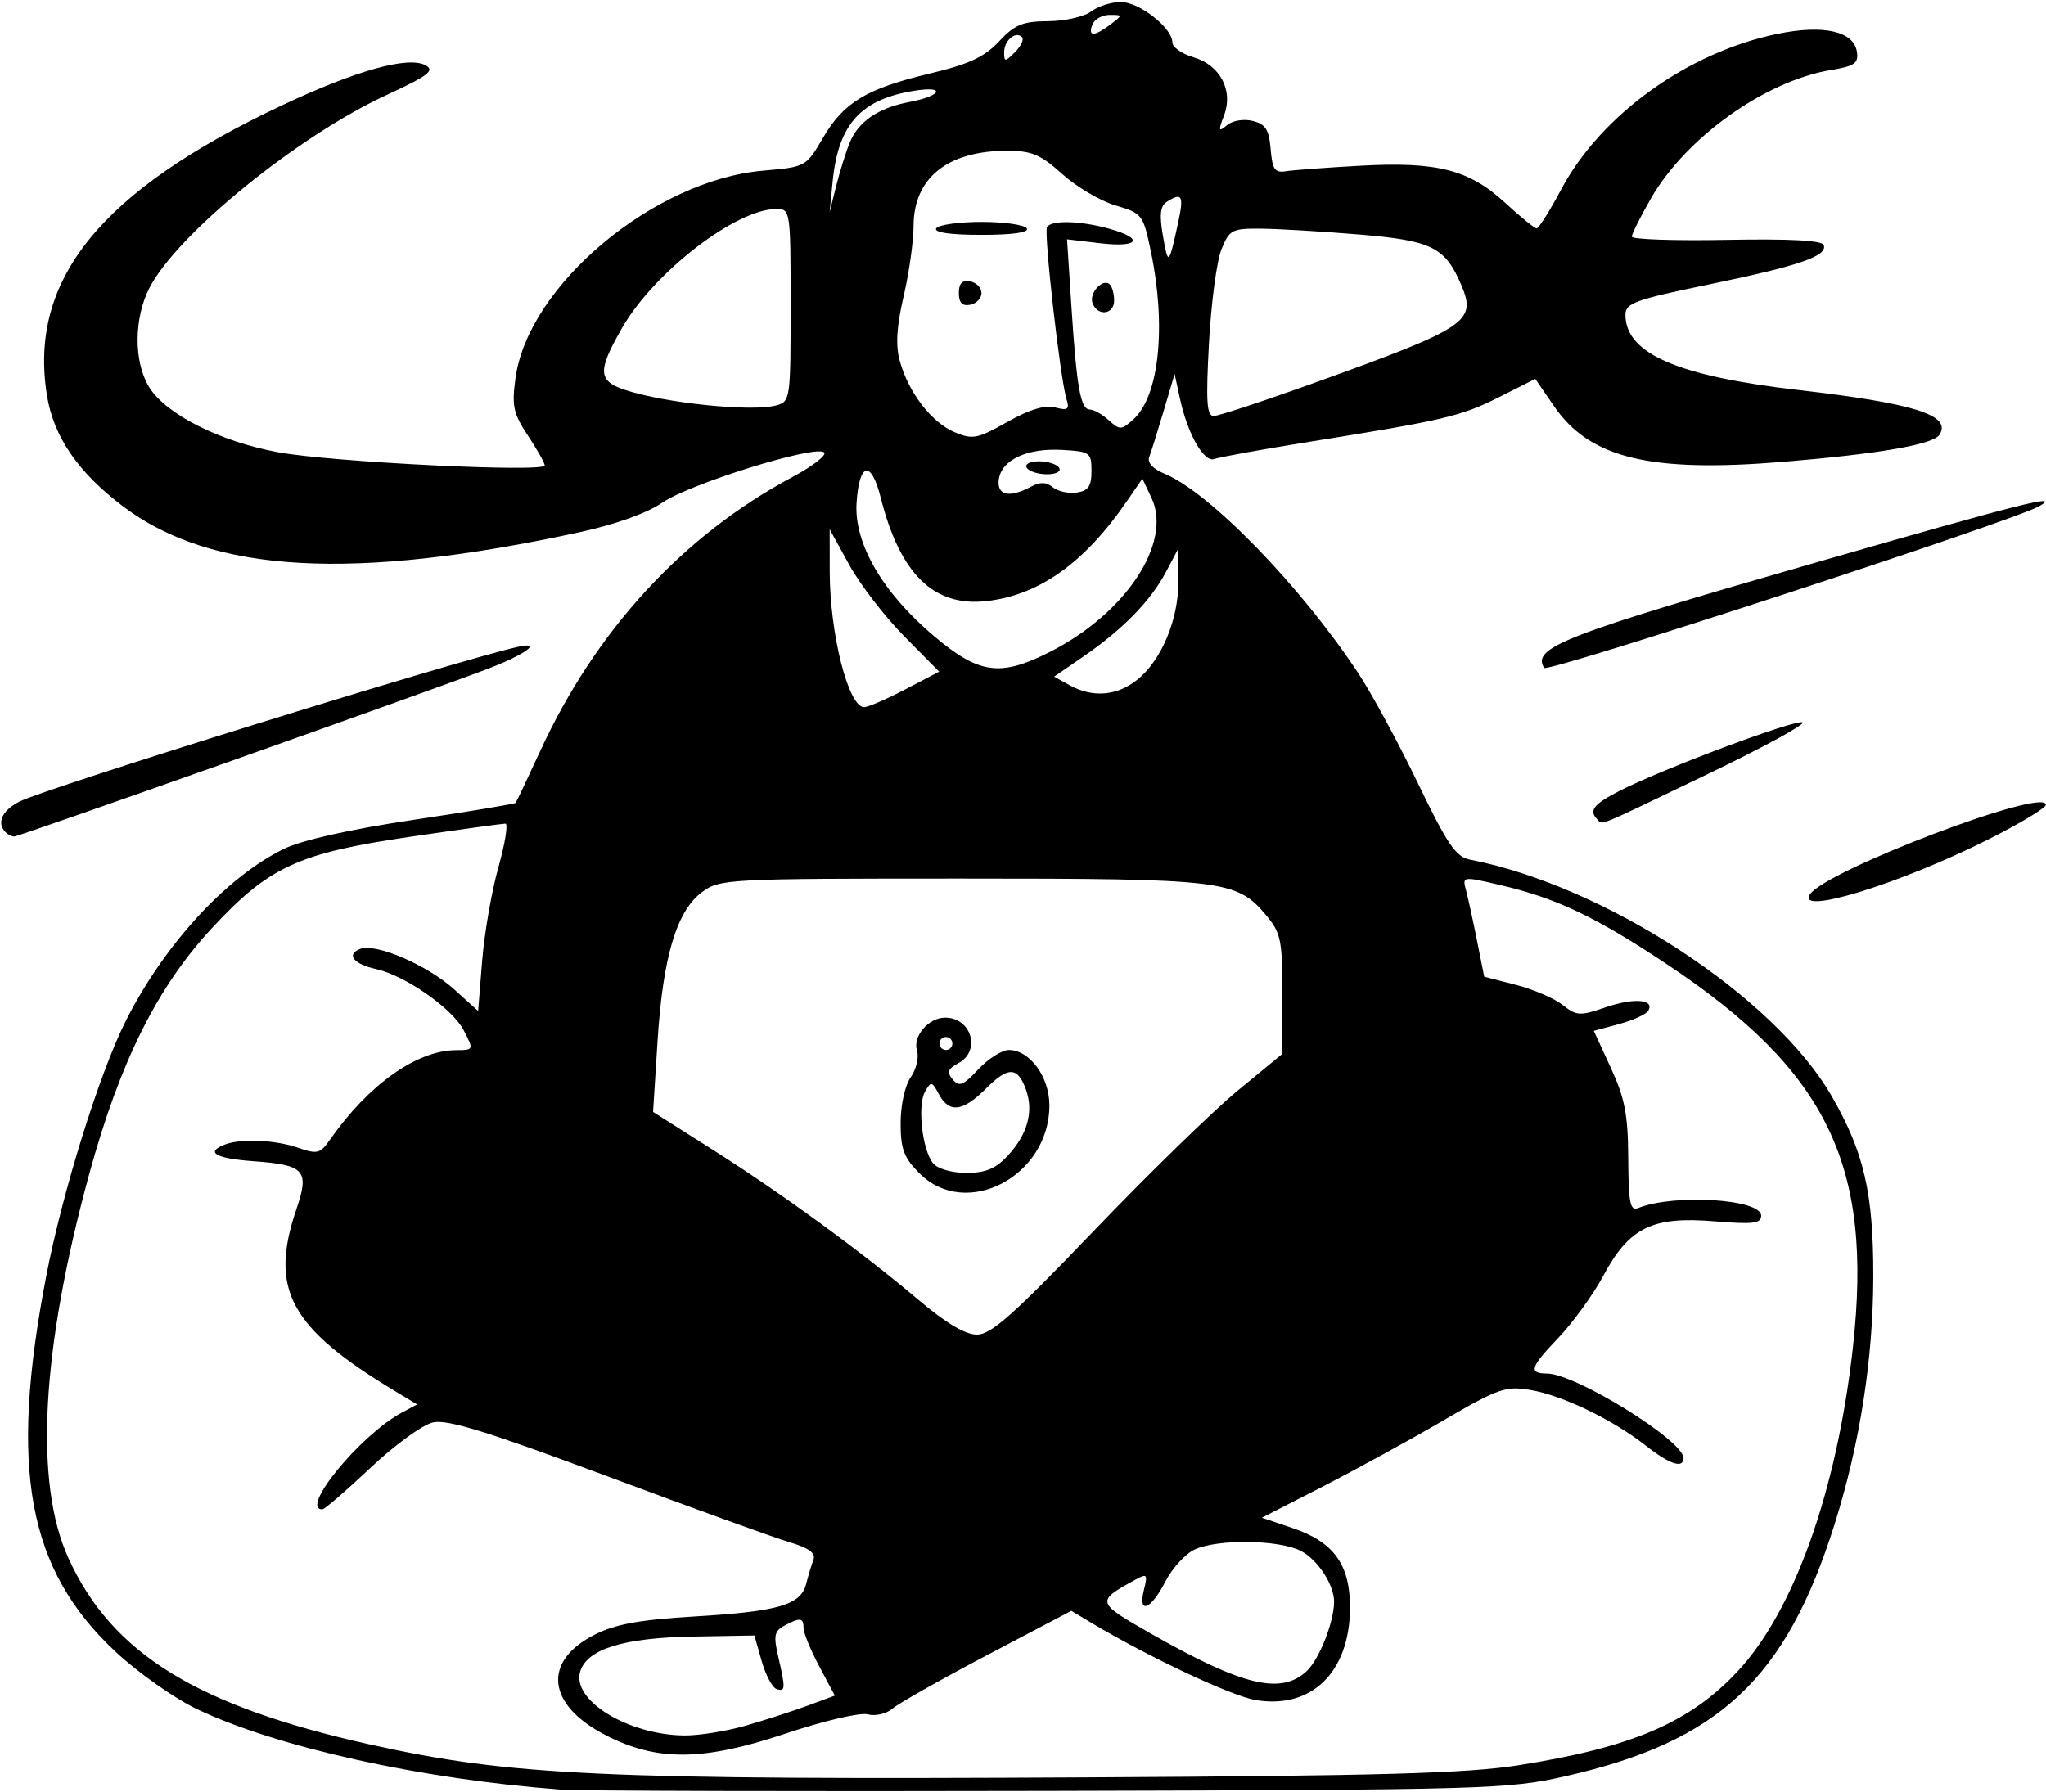 <?xml version="1.0" encoding="UTF-8" standalone="no"?><!DOCTYPE svg PUBLIC "-//W3C//DTD SVG 1.1//EN" "http://www.w3.org/Graphics/SVG/1.1/DTD/svg11.dtd"><svg width="100%" height="100%" viewBox="0 0 992 869" version="1.1" xmlns="http://www.w3.org/2000/svg" xmlns:xlink="http://www.w3.org/1999/xlink" xml:space="preserve" xmlns:serif="http://www.serif.com/" style="fill-rule:evenodd;clip-rule:evenodd;stroke-linejoin:round;stroke-miterlimit:2;"><path id="coding" d="M271.962,867.831c-67.778,-5.063 -137.7,-20.543 -176.563,-39.091c-10.855,-5.181 -28.585,-17.696 -39.399,-27.812c-42.71,-39.953 -51.65,-88.56 -33.533,-182.326c7.898,-40.881 25.807,-98.308 38.527,-123.543c18.727,-37.153 48.974,-70.016 76.873,-83.521c8.621,-4.174 32.16,-9.43 62.552,-13.967c26.802,-4.001 49.102,-7.702 49.558,-8.225c0.455,-0.522 5.765,-11.709 11.801,-24.86c26.941,-58.705 69.255,-104.762 122.267,-133.086c10.338,-5.524 17.272,-10.985 15.409,-12.136c-5.327,-3.293 -65.409,15.499 -78.449,24.536c-7.213,4.999 -22.594,10.496 -39.81,14.229c-109.889,23.827 -178.252,20.03 -221.264,-12.289c-21.96,-16.5 -33.952,-33.926 -37.169,-54.011c-8.976,-56.047 25.93,-99.142 113.896,-140.614c36.098,-17.019 61.442,-24.064 69.781,-19.397c4.482,2.508 1.11,5.06 -18.91,14.309c-43.229,19.973 -101.754,67.585 -115.089,93.628c-7.548,14.743 -7.634,35.77 -0.195,47.968c8.057,13.213 34.258,26.466 62.645,31.689c25.955,4.775 129.229,9.862 129.229,6.366c0,-1.163 -3.671,-7.662 -8.158,-14.442c-7.116,-10.754 -7.883,-14.326 -6.007,-27.969c6.177,-44.911 67.115,-95.91 120.099,-100.508c20.617,-1.79 20.779,-1.878 28.927,-15.833c10.122,-17.336 21.131,-23.954 52.127,-31.339c18.73,-4.463 26.197,-7.94 33.248,-15.484c7.631,-8.166 11.461,-9.745 23.834,-9.829c8.109,-0.054 17.483,-2.172 20.832,-4.705c3.35,-2.534 9.849,-4.606 14.444,-4.606c8.91,-0 24.955,12.597 24.955,19.592c0,2.314 4.588,5.558 10.196,7.209c13.028,3.835 19.462,16.101 14.833,28.276c-2.862,7.528 -2.675,8.107 1.496,4.645c2.711,-2.251 8.081,-3.123 12.46,-2.024c6.197,1.556 7.884,4.218 8.668,13.684c0.808,9.761 2.035,11.576 7.247,10.718c3.45,-0.569 19.685,-1.778 36.077,-2.686c37.456,-2.076 52.912,1.881 70.436,18.034c7.369,6.793 14.217,12.351 15.217,12.351c0.999,-0 6.364,-8.53 11.921,-18.955c19.278,-36.17 61.474,-66.504 104.876,-75.394c22.443,-4.597 37.012,-1.266 38.502,8.802c0.807,5.46 -1.212,6.866 -12.549,8.735c-31.92,5.263 -70.401,32.728 -87.414,62.391c-5.045,8.794 -9.185,17.084 -9.201,18.422c-0.012,1.338 20.654,2.044 45.935,1.568c30.767,-0.578 46.352,0.254 47.138,2.517c1.856,5.345 -11.686,9.996 -55.482,19.058c-36.545,7.561 -40.75,9.107 -40.688,14.957c0.199,18.647 25.305,29.522 83.704,36.257c56.492,6.514 74.463,12.182 68.619,21.638c-2.939,4.756 -28.827,9.277 -75.266,13.144c-65.02,5.415 -94.267,-1.626 -111.64,-26.877l-9.134,-13.276l-17.392,8.773c-18.503,9.332 -26.497,11.217 -92.121,21.72c-22.986,3.679 -43.713,7.426 -46.061,8.327c-5.022,1.927 -12.986,-12.056 -16.719,-29.356l-2.56,-11.866l-5.308,17.922c-2.92,9.857 -6.064,19.89 -6.987,22.296c-1.052,2.741 1.695,5.771 7.362,8.118c22.026,9.124 66.024,54.431 93.999,96.797c6.537,9.898 19.547,33.92 28.913,53.382c14.125,29.35 18.397,35.65 25.051,36.943c65.791,12.782 147.887,66.506 175.682,114.967c15.578,27.159 20.093,46.807 20.041,87.203c-0.047,40.006 -6.503,81.26 -18.816,120.314c-23.598,74.845 -55.991,105.15 -130.45,122.042c-27.855,6.319 -37.929,6.606 -250.19,7.128c-121.642,0.299 -228.226,0.012 -236.853,-0.629l0,0.001Zm464.294,-11.833c54.94,-8.628 82.943,-20.626 106.22,-45.511c27.378,-29.269 48.2,-87.766 55.905,-157.054c9.835,-88.452 -12.29,-134.024 -90.248,-185.887c-34.598,-23.017 -53.552,-32.02 -80.789,-38.374c-18.284,-4.265 -18.369,-4.252 -16.543,2.566c1.009,3.769 3.406,14.739 5.325,24.377l3.49,17.524l15.297,3.921c8.414,2.156 18.627,6.539 22.696,9.74c6.849,5.387 8.403,5.472 20.954,1.148c13.726,-4.728 23.98,-3.829 20.502,1.798c-1.045,1.691 -7.396,4.554 -14.112,6.362l-12.213,3.289l8.283,17.972c6.77,14.691 8.308,22.702 8.423,43.879c0.118,21.728 0.9,25.606 4.847,24.046c17.639,-6.975 59.605,-4.345 59.605,3.735c-0,3.807 -3.968,4.281 -22.744,2.717c-29.995,-2.498 -41.236,3.004 -53.715,26.291c-4.957,9.249 -14.953,23.016 -22.214,30.594c-13.307,13.888 -14.209,16.876 -5.113,16.932c13.831,0.083 66.14,32.481 66.14,40.962c0,5.301 -6.765,3.064 -18.371,-6.075c-15.969,-12.575 -40.408,-24.348 -55.907,-26.933c-12.018,-2.004 -15.527,-0.77 -42.351,14.886c-16.086,9.39 -42.426,23.819 -58.534,32.066l-29.288,14.993l14.915,5.033c20.125,6.792 28.02,17.91 27.82,39.175c-0.29,30.902 -18.805,48.769 -45.809,44.206c-11.786,-1.991 -51.924,-20.885 -79.702,-37.517l-9.592,-5.744l-40.602,21.362c-22.331,11.749 -43.026,23.442 -45.988,25.985c-3.023,2.594 -8.338,3.851 -12.111,2.865c-3.758,-0.983 -21.362,3.14 -39.91,9.346c-39.941,13.365 -62.297,13.556 -87.192,0.745c-28.556,-14.696 -30.825,-35.846 -5.23,-48.771c10.093,-5.097 21.798,-7.219 48.622,-8.814c40.496,-2.407 51.294,-5.579 53.864,-15.82c1.006,-4.006 2.599,-9.292 3.541,-11.745c1.201,-3.13 -2.306,-5.656 -11.751,-8.464c-7.405,-2.201 -47.231,-16.618 -88.502,-32.039c-57.576,-21.512 -77.167,-27.57 -84.186,-26.028c-5.065,1.112 -18.646,10.97 -30.436,22.092c-11.709,11.046 -22.176,20.083 -23.261,20.083c-11.242,-0 18.483,-36.177 38.549,-46.916l7.415,-3.969l-10.635,-6.399c-51.095,-30.744 -61.175,-49.322 -47.9,-88.281c6.408,-18.807 4.063,-21.436 -20.724,-23.229c-18.541,-1.341 -23.708,-4.357 -13.908,-8.118c7.803,-2.993 24.527,-2.234 35.573,1.617c9.122,3.18 10.604,2.8 15.307,-3.921c18.722,-26.754 41.987,-43.299 61.096,-43.45c8.699,-0.072 8.703,-0.083 3.749,-9.66c-5.463,-10.565 -28.431,-26.586 -42.561,-29.69c-10.858,-2.385 -14.539,-7.093 -7.621,-9.748c7.596,-2.915 32.519,7.81 45.59,19.618l11.605,10.485l1.939,-24.261c1.065,-13.344 4.613,-33.791 7.882,-45.437c3.269,-11.647 4.8,-21.176 3.4,-21.176c-1.399,0 -22.032,2.849 -45.851,6.331c-54.716,7.998 -68.811,14.507 -96.736,44.668c-26.211,28.31 -44.401,64.841 -59.15,118.79c-23.331,85.342 -26.83,149.835 -10.116,186.455c21.109,46.25 62.256,71.664 146.223,90.313c68.359,15.182 112.664,17.21 348.22,15.944c142.042,-0.764 183.479,-1.932 208.619,-5.88l-0,-0Zm-374.671,-19.194c9.372,-2.699 22.921,-7.081 30.11,-9.738l13.071,-4.83l-7.581,-14.259c-4.169,-7.841 -7.581,-16.165 -7.581,-18.496c0,-5.047 -1.653,-5.254 -9.301,-1.161c-4.85,2.596 -5.321,4.929 -3.005,14.902c3.636,15.659 3.555,17.272 -0.795,15.822c-2.029,-0.677 -5.274,-6.794 -7.211,-13.595l-3.521,-12.364l-29.921,0.528c-33.524,0.592 -51.074,6.007 -54.506,16.821c-4.422,13.933 22.968,30.842 50.439,31.139c7.02,0.071 20.431,-2.071 29.802,-4.769l-0,-0Zm271.97,-26.444c6.043,-5.63 13.23,-23.818 13.275,-33.597c0.036,-8.249 -7.934,-20.461 -16.123,-24.695c-10.526,-5.444 -40.13,-5.856 -51.411,-0.715c-4.533,2.065 -10.981,9.124 -14.329,15.685c-6.988,13.699 -13.38,16.026 -10.299,3.75c1.832,-7.3 1.417,-7.831 -3.862,-4.936c-19.615,10.762 -19.537,11.054 6.997,26.198c44.579,25.443 63.251,29.956 75.752,18.31l-0,-0Zm-103.288,-213.399c26.465,-27.623 57.876,-58.251 69.801,-68.062l21.683,-17.837l0,-28.936c0,-26.389 -0.7,-29.768 -7.945,-38.379c-14.283,-16.974 -20.386,-17.705 -147.897,-17.705c-113.227,0 -116.886,0.191 -125.485,6.531c-12.352,9.108 -19.022,31.416 -21.607,72.258l-2.176,34.388l28.968,18.364c33.744,21.391 71.857,49.213 99.857,72.893c13.246,11.202 22.579,16.729 28.235,16.721c6.81,-0.01 17.776,-9.749 56.566,-50.236Zm-84.436,-27.938c-7.617,-7.617 -9.17,-11.75 -9.17,-24.399c-0,-8.737 2.092,-18.216 4.906,-22.234c2.699,-3.853 4.063,-9.665 3.031,-12.916c-2.179,-6.868 5.588,-15.984 13.619,-15.984c12.808,0 17.545,16.145 6.475,22.069c-5.149,2.756 -5.721,4.377 -2.787,7.911c3.094,3.729 5.098,2.936 12.441,-4.925c4.813,-5.153 11.469,-9.369 14.789,-9.369c10.129,0 19.681,13.048 19.668,26.868c-0.036,34.43 -40.387,55.564 -62.972,32.979Zm42.818,-8.624c9.499,-10.25 12.57,-21.283 8.852,-31.8c-4.028,-11.395 -8.607,-11.568 -19.439,-0.735c-11.268,11.268 -17.871,12.068 -22.847,2.771c-3.379,-6.313 -3.839,-6.395 -6.748,-1.198c-3.773,6.743 -1.292,28.408 3.982,34.762c2.153,2.595 9.145,4.583 16.117,4.583c9.317,-0 14.205,-2.04 20.083,-8.383l-0,-0Zm-26.891,-54.36c-0,-1.726 -1.412,-3.137 -3.137,-3.137c-1.726,-0 -3.137,1.411 -3.137,3.137c-0,1.725 1.411,3.137 3.137,3.137c1.725,0 3.137,-1.412 3.137,-3.137Zm-22.868,-171.741l16.446,-8.61l-17.051,-17.271c-9.378,-9.499 -21.319,-25.035 -26.535,-34.525l-9.484,-17.254l0.024,20.391c0.024,30.276 9.037,65.88 16.667,65.88c1.92,-0 10.892,-3.875 19.937,-8.611l-0.004,0Zm112.247,-4.476c11.918,-9.375 20.296,-29.306 20.213,-48.087l-0.072,-15.686l-6.035,11.423c-7.338,13.889 -20.888,27.757 -39.894,40.834l-14.254,9.807l7.486,4.15c11.054,6.126 22.781,5.247 32.555,-2.441l0.001,0Zm-42.081,-13.701c36.832,-18.664 59.5,-53.057 49.244,-74.713l-4.413,-9.317l-7.343,10.705c-20.731,30.225 -42.847,45.944 -68.531,48.709c-25.417,2.737 -41.715,-13.318 -51.016,-50.258c-4.635,-18.406 -10.42,-17.106 -11.697,2.63c-1.278,19.75 12.829,43.868 37.994,64.956c21.578,18.083 31.818,19.421 55.762,7.288Zm-9.246,-80.092c4.524,-2.421 7.474,-2.354 10.601,0.241c2.383,1.977 7.587,3.134 11.564,2.57c5.715,-0.81 7.231,-2.997 7.231,-10.436c-0,-8.942 -0.704,-9.452 -14.117,-10.227c-17.028,-0.984 -29.444,4.75 -30.805,14.227c-1.121,7.803 5.034,9.24 15.526,3.625l0,-0Zm-1.975,-9.194c-1.096,-1.772 1.474,-3.137 5.904,-3.137c4.313,0 8.715,1.412 9.781,3.137c1.096,1.772 -1.474,3.137 -5.904,3.137c-4.313,0 -8.715,-1.411 -9.781,-3.137Zm13.756,-29.237c6.152,1.608 7.05,0.952 5.51,-4.027c-3.078,-9.953 -11.105,-80.787 -9.457,-83.453c2.139,-3.461 16.168,-3.085 30.189,0.809c17.187,4.773 14.406,9.263 -4.36,7.041l-16.125,-1.91l2.127,32.645c2.569,39.44 4.445,49.898 8.949,49.898c1.884,0 6.007,2.336 9.162,5.192c5.347,4.839 6.162,4.807 11.994,-0.47c12.452,-11.27 15.967,-45.09 8.445,-81.254c-3.753,-18.037 -4.177,-18.592 -17.174,-22.429c-7.329,-2.164 -18.951,-9.017 -25.827,-15.229c-10.477,-9.465 -14.803,-11.295 -26.71,-11.295c-28.983,0 -45.379,13.217 -45.379,36.581c0,7.273 -2.165,22.558 -4.81,33.965c-3.45,14.876 -3.972,23.777 -1.846,31.476c4.211,15.253 15.397,29.758 26.571,34.457c8.718,3.665 11.027,3.217 25.489,-4.944c10.761,-6.074 18.278,-8.354 23.252,-7.053l-0,-0Zm18.137,-50.53c-1.879,-4.897 5.066,-12.418 8.394,-9.091c1.134,1.136 2.064,4.653 2.064,7.816c-0,6.779 -7.973,7.751 -10.458,1.275Zm-64.833,-4.935c-0,-4.725 1.638,-6.419 5.49,-5.677c3.019,0.581 5.49,3.136 5.49,5.677c-0,2.541 -2.471,5.096 -5.49,5.677c-3.852,0.742 -5.49,-0.952 -5.49,-5.677Zm-10.98,-31.371c1.066,-1.726 10.948,-3.137 21.96,-3.137c11.011,-0 20.893,1.411 21.96,3.137c1.227,1.986 -6.827,3.137 -21.96,3.137c-15.134,-0 -23.188,-1.151 -21.96,-3.137Zm185.898,73.997c71.43,-25.769 76.134,-28.933 68.798,-46.273c-7.896,-18.665 -14.253,-21.826 -49.817,-24.772c-17.786,-1.473 -39.115,-2.74 -47.399,-2.815c-14.103,-0.128 -15.324,0.511 -19.193,10.058c-2.272,5.608 -4.99,26.078 -6.04,45.489c-1.543,28.523 -1.095,35.292 2.337,35.292c2.335,0 25.427,-7.641 51.314,-16.979Zm-263.542,11.865c6.919,-1.854 7.059,-2.814 7.059,-48.583c-0,-45.912 -0.119,-46.691 -6.852,-46.691c-19.63,0 -59.337,30.609 -74.895,57.733c-11.968,20.867 -11.727,25.659 1.509,30.027c19.399,6.403 61.28,10.703 73.179,7.514Zm194.854,-88.215c2.964,-13.616 2.106,-15.291 -5.399,-10.536c-3.168,2.008 -3.654,6.224 -1.89,16.422c2.545,14.715 2.859,14.462 7.289,-5.886Zm-159.21,-39.061c4.198,-10.401 13.904,-17.05 29.028,-19.887c15.342,-2.879 17.903,-7.841 2.847,-5.519c-26.317,4.059 -37.339,16.167 -40.073,44.022l-1.468,14.955l3.123,-12.548c1.717,-6.902 4.662,-16.362 6.543,-21.023Zm83.589,-51.371c-3.088,-3.087 -8.649,1.653 -8.649,7.371c-0,4.789 0.412,4.781 5.303,-0.11c2.917,-2.917 4.422,-6.184 3.346,-7.26l-0,-0.001Zm42.929,-6.134c5.981,-4.525 5.973,-4.606 -0.449,-4.606c-3.596,-0 -7.35,2.117 -8.343,4.706c-2.263,5.895 0.914,5.859 8.792,-0.1l-0,-0Zm339.03,421.982c7.094,-11.478 114.468,-52.337 114.468,-43.558c0,1.525 -12.68,9.141 -28.178,16.925c-42.516,21.353 -92.575,36.804 -86.29,26.633Zm-874.77,-30.265c-4.425,-4.425 -1.744,-10.476 6.535,-14.75c12.794,-6.605 209.709,-67.804 241.563,-75.075c12.82,-2.926 4.119,3.548 -14.181,10.552c-28.609,10.949 -227.43,81.364 -229.738,81.364c-1.149,0 -3.029,-0.941 -4.179,-2.091Zm771.731,-6.275c-4.24,-4.24 -1.789,-7.346 10.91,-13.825c21.042,-10.735 84.822,-34.623 88.609,-33.187c1.916,0.726 -18.881,12.072 -46.215,25.212c-55.372,26.619 -50.484,24.62 -53.304,21.8Zm-25.756,-73.42c-6.1,-9.869 9.66,-15.97 132.675,-51.362c99.301,-28.569 118.338,-33.365 107.451,-27.071c-12.219,7.064 -238.546,80.99 -240.126,78.433Z" style="fill-rule:nonzero;"/></svg>